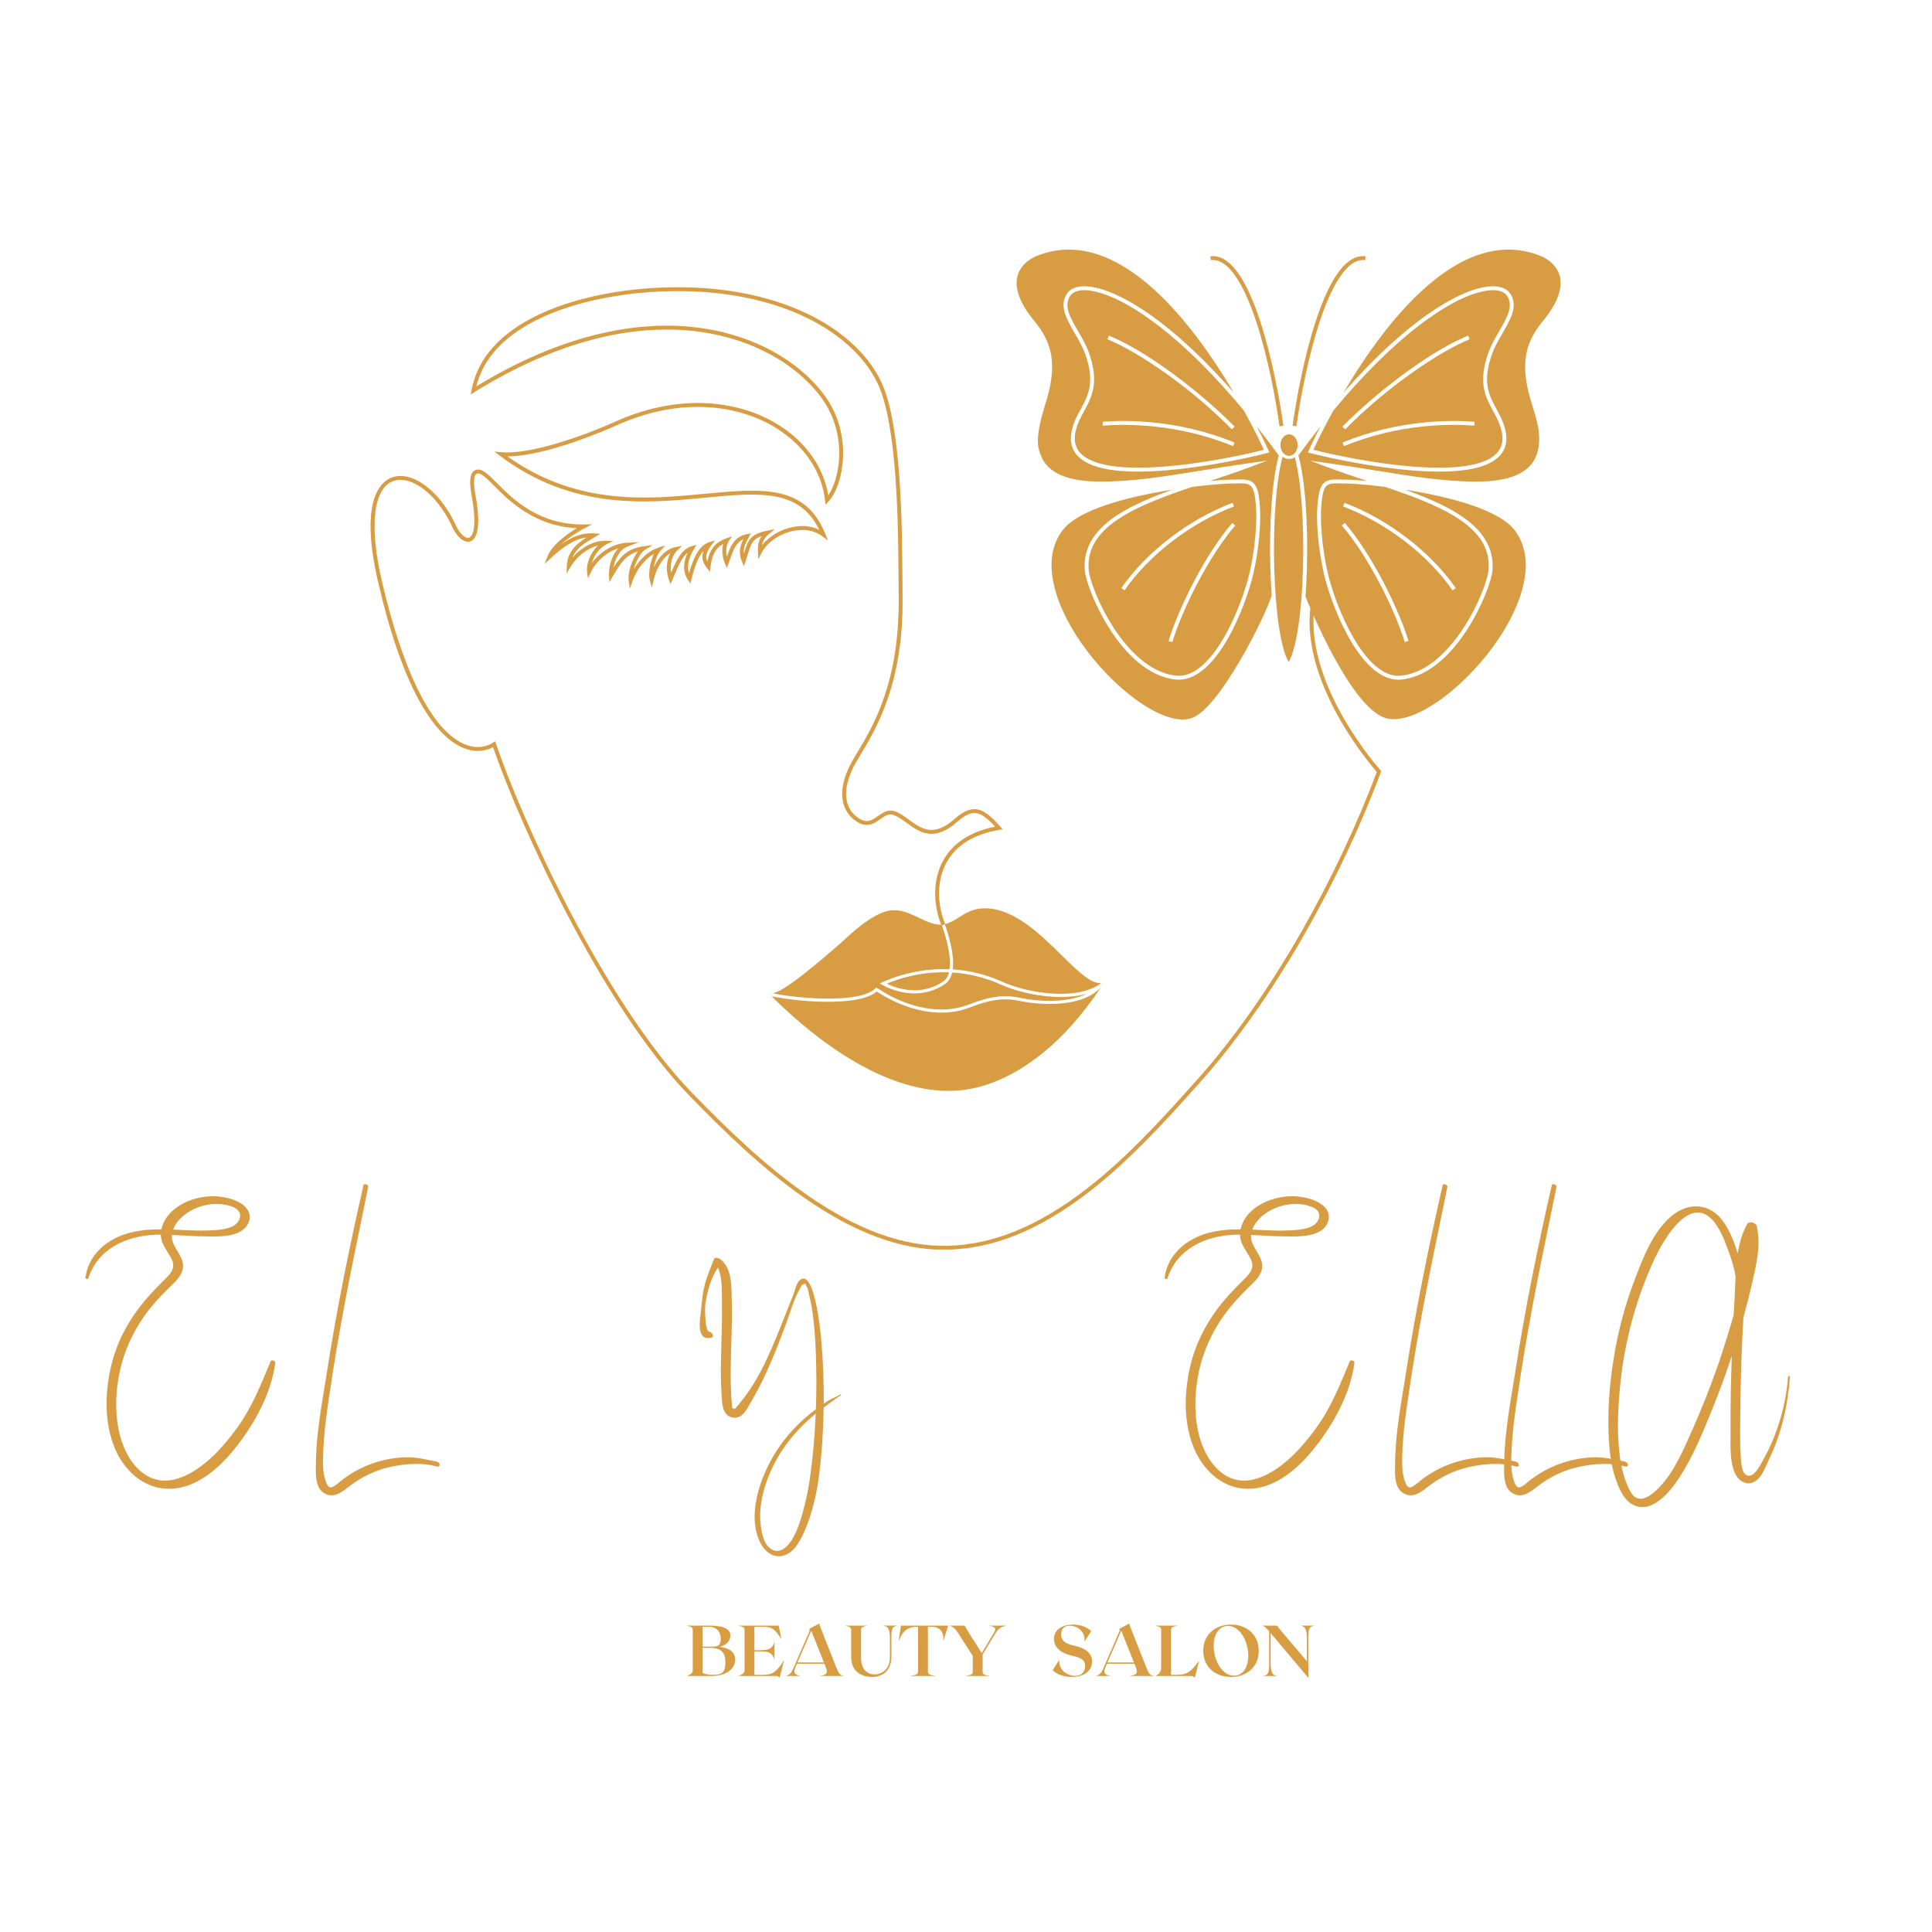 <svg xmlns="http://www.w3.org/2000/svg" xmlns:xlink="http://www.w3.org/1999/xlink" width="500" zoomAndPan="magnify" viewBox="0 0 375 375" height="500" preserveAspectRatio="xMidYMid meet" version="1.0"><defs><g/><clipPath id="0f44fed44e"><path d="M 71.926 55.184 L 268.215 55.184 L 268.215 242.527 L 71.926 242.527 Z M 71.926 55.184 " clip-rule="nonzero"/></clipPath><clipPath id="7568262f21"><path d="M 252 48.445 L 302.918 48.445 L 302.918 139.727 L 252 139.727 Z M 252 48.445 " clip-rule="nonzero"/></clipPath></defs><g clip-path="url(#0f44fed44e)"><path fill="#d89d42" d="M 183.191 242.57 C 174.746 242.57 165.922 239.297 156.238 232.574 C 147.965 226.832 140.609 219.656 133.895 212.758 C 116.48 194.871 100.531 159.133 95.703 145.023 C 94.004 145.945 91.992 146.012 89.988 145.199 C 87.039 144.008 84.219 141.051 81.602 136.414 C 78.438 130.812 75.66 122.859 73.344 112.777 C 69.66 96.758 74.074 93.359 76.145 92.645 C 78.008 92 80.285 92.566 82.559 94.254 C 84.809 95.914 86.855 98.535 88.324 101.629 C 89.203 103.68 90.367 104.57 91.016 104.371 C 91.906 104.105 92.582 101.844 91.566 96.359 C 91.109 93.879 91.16 92.383 91.734 91.652 C 91.984 91.336 92.32 91.164 92.734 91.137 C 93.766 91.074 94.828 92.137 96.434 93.746 C 99.672 96.984 104.566 101.883 113.34 101.789 L 114.938 101.77 L 113.516 102.5 C 113.48 102.52 110.906 103.859 108.949 105.66 C 110.977 104.199 112.984 103.367 115.316 103.531 L 116.523 103.613 L 115.484 104.23 C 115.371 104.301 115.25 104.371 115.125 104.445 C 113.633 105.324 111.848 106.371 111.117 108.227 C 112.867 106.199 115.312 104.91 117.508 104.969 L 119.027 105.008 L 117.668 105.684 C 116.285 106.375 115.266 107.891 114.867 109.305 C 116.652 106.836 119.441 105.465 121.609 105.355 L 124.043 105.234 L 121.766 106.09 C 120.363 106.613 119.387 108.395 119.07 110.176 C 120.52 107.871 121.938 106.441 124.91 106.035 L 126.699 105.793 L 125.16 106.734 C 124.379 107.211 123.438 108.902 122.996 110.52 C 124.195 108.477 125.961 106.883 127.777 106.305 L 129.121 105.879 L 128.172 106.922 C 127.645 107.5 127.129 108.859 126.891 110.168 C 127.75 108.289 129.156 106.574 131.113 106.199 L 132.41 105.949 L 131.441 106.848 C 130.449 107.766 130.004 109.523 130.262 111.176 C 131.371 108.566 132.344 106.551 134.277 106.012 L 135.195 105.758 L 134.699 106.574 C 133.918 107.863 133.191 109.645 133.738 111.285 C 134.508 108.523 135.609 105.863 137.656 105.242 L 138.766 104.902 L 138.07 105.832 C 137.016 107.234 136.906 108.152 137.305 108.996 C 137.77 106.555 138.895 105.215 141.027 104.473 L 142.094 104.102 L 141.469 105.039 C 140.969 105.793 140.84 106.887 141.09 108.043 C 141.098 108.02 141.105 107.996 141.117 107.973 C 141.742 106.18 142.457 104.148 144.957 103.684 L 145.75 103.539 L 145.359 104.242 C 144.734 105.367 144.277 106.32 144.387 107.461 C 144.398 107.43 144.406 107.402 144.414 107.375 C 145.152 104.973 145.559 103.648 148.926 103.008 L 150.383 102.73 L 149.238 103.672 C 148.422 104.34 148.059 105 147.926 105.793 C 149.254 104.145 151.391 102.84 153.703 102.332 C 155.652 101.902 157.496 102.082 159.016 102.836 C 157.32 99.316 154.727 97.277 150.934 96.457 C 147.066 95.625 142.367 96.074 136.93 96.594 C 125.43 97.691 111.125 99.059 97.02 88.453 L 95.957 87.656 L 97.285 87.773 C 102.746 88.27 112.688 84.863 119.539 81.793 C 125.152 79.281 130.816 78.086 136.375 78.234 C 141.426 78.371 146.219 79.656 150.242 81.953 C 156.035 85.258 159.832 90.398 160.773 96.156 C 161.816 94.609 162.777 91.871 162.883 88.535 C 162.98 85.438 162.367 80.832 158.902 76.5 C 153.461 69.695 144.426 65.211 134.117 64.195 C 128.043 63.598 121.594 64.184 114.941 65.93 C 107.504 67.887 99.82 71.309 92.105 76.098 L 91.371 76.555 L 91.531 75.707 C 92.691 69.566 97.055 64.648 104.508 61.102 C 110.41 58.285 118.227 56.445 126.512 55.914 C 137.258 55.223 147.207 56.719 155.285 60.246 C 162.688 63.477 168.262 68.355 170.984 73.984 C 174.988 82.262 175.105 102.133 175.168 112.812 C 175.176 113.953 175.184 114.996 175.191 115.914 C 175.379 132.629 170.133 141.34 166.996 146.547 C 166.727 146.996 166.473 147.422 166.234 147.824 C 163.594 152.336 163.559 156.301 166.148 158.43 C 168.102 160.031 169.184 159.266 170.438 158.379 C 171.367 157.719 172.422 156.977 173.797 157.508 C 174.707 157.855 175.539 158.457 176.414 159.098 C 178.871 160.887 181.191 162.574 185.301 158.953 C 186.879 157.562 188.121 156.98 189.328 157.055 C 190.973 157.164 192.453 158.492 194.172 160.457 L 194.617 160.965 L 193.953 161.078 C 188.988 161.93 185.543 164.074 183.707 167.453 C 181.492 171.523 182.191 176.406 183.461 179.352 L 182.766 179.648 C 181.426 176.551 180.695 171.402 183.039 167.094 C 184.906 163.656 188.309 161.422 193.156 160.457 C 191.512 158.656 190.367 157.883 189.277 157.812 C 188.285 157.75 187.215 158.273 185.801 159.52 C 181.234 163.543 178.438 161.508 175.965 159.707 C 175.133 159.102 174.344 158.527 173.523 158.211 C 172.527 157.828 171.766 158.367 170.875 158.996 C 169.625 159.883 168.062 160.984 165.664 159.012 C 162.766 156.629 162.734 152.301 165.582 147.441 C 165.82 147.035 166.074 146.609 166.348 146.156 C 169.441 141.02 174.617 132.422 174.434 115.922 C 174.426 115.004 174.418 113.961 174.41 112.816 C 174.348 102.199 174.23 82.434 170.301 74.312 C 167.66 68.844 162.219 64.098 154.98 60.938 C 147.016 57.461 137.188 55.984 126.562 56.668 C 118.371 57.195 110.652 59.012 104.832 61.781 C 97.969 65.055 93.809 69.496 92.461 74.992 C 99.988 70.402 107.48 67.109 114.75 65.199 C 121.488 63.426 128.027 62.836 134.191 63.441 C 144.703 64.477 153.926 69.062 159.496 76.027 C 163.105 80.539 163.742 85.332 163.641 88.559 C 163.527 92.16 162.414 95.613 160.801 97.352 L 160.238 97.961 L 160.145 97.137 C 159.492 91.262 155.742 85.965 149.867 82.613 C 145.949 80.379 141.277 79.125 136.355 78.992 C 130.91 78.84 125.355 80.02 119.852 82.484 C 117.48 83.547 105.855 88.574 98.48 88.582 C 112.023 98.215 125.762 96.902 136.859 95.84 C 147.75 94.797 156.355 93.977 160.199 103.656 L 160.707 104.93 L 159.617 104.094 C 158.121 102.949 156.078 102.586 153.863 103.07 C 151.242 103.648 148.871 105.312 147.828 107.312 L 147.172 108.566 L 147.113 107.152 C 147.062 105.961 147.184 104.973 147.836 104.059 C 146.047 104.641 145.754 105.598 145.141 107.598 C 145.016 107.996 144.879 108.449 144.715 108.938 L 144.391 109.902 L 144.004 108.961 C 143.309 107.27 143.637 105.973 144.27 104.68 C 142.855 105.305 142.355 106.727 141.828 108.223 C 141.699 108.598 141.562 108.988 141.41 109.363 L 141.055 110.23 L 140.707 109.363 C 140.16 108.012 140.062 106.664 140.395 105.57 C 138.891 106.371 138.172 107.715 137.91 110.074 L 137.812 110.977 L 137.238 110.27 C 136.312 109.125 136.094 108.059 136.605 106.824 C 135.449 108.09 134.73 110.406 134.211 112.453 L 134 113.281 L 133.531 112.566 C 132.363 110.809 132.742 108.844 133.48 107.258 C 132.371 108.129 131.641 109.859 130.707 112.074 L 130.152 113.387 L 129.82 112.484 C 129.199 110.789 129.34 108.816 130.098 107.395 C 128.477 108.359 127.336 110.547 126.863 112.594 L 126.52 114.078 L 126.129 112.605 C 125.77 111.262 126.238 108.988 126.934 107.504 C 125.164 108.504 123.57 110.508 122.766 112.816 L 122.254 114.273 L 122.031 112.75 C 121.797 111.18 122.684 108.547 123.801 107.043 C 121.441 107.734 120.359 109.414 118.914 111.914 L 118.273 113.023 L 118.207 111.742 C 118.117 109.949 118.766 107.77 119.996 106.43 C 117.988 107.074 115.824 108.68 114.668 111.113 L 114.113 112.297 L 113.949 110.996 C 113.766 109.465 114.578 107.277 116.082 105.883 C 114.062 106.371 111.996 107.938 110.727 110.055 L 109.965 111.32 L 110.02 109.844 C 110.133 106.98 112.082 105.422 113.859 104.324 C 111.434 104.625 109.285 106.156 106.914 108.332 L 105.68 109.465 L 106.305 107.914 C 107.227 105.633 110.242 103.551 111.957 102.52 C 103.711 102.102 98.859 97.246 95.902 94.281 C 94.543 92.922 93.473 91.852 92.777 91.891 C 92.582 91.906 92.445 91.973 92.332 92.117 C 92.043 92.484 91.805 93.496 92.312 96.219 C 93.266 101.367 92.875 104.602 91.234 105.098 C 90.047 105.457 88.594 104.188 87.633 101.938 C 84.781 95.938 79.844 92.164 76.391 93.359 C 72.488 94.715 71.625 101.91 74.082 112.609 C 76.477 123.043 81.77 141.055 90.273 144.496 C 92.207 145.281 94.137 145.156 95.703 144.141 L 96.113 143.875 L 96.27 144.34 C 100.895 158.074 116.926 194.246 134.438 212.23 C 141.129 219.102 148.453 226.246 156.672 231.957 C 166.461 238.75 175.34 241.977 183.809 241.809 C 192.668 241.637 201.547 238.008 210.957 230.715 C 219.031 224.461 226.145 216.52 231.855 210.137 L 232.16 209.801 C 239.113 202.078 246.141 192.141 252.484 181.051 C 258.25 170.98 263.348 160.195 267.234 149.84 C 266.496 148.988 263.219 145.105 260.164 139.797 C 256.973 134.25 253.367 125.957 254.352 117.984 L 255.102 118.074 C 254.145 125.84 257.68 133.961 260.812 139.406 C 264.227 145.336 267.914 149.465 267.953 149.508 L 268.105 149.676 L 268.023 149.891 C 264.113 160.348 258.969 171.254 253.145 181.43 C 246.773 192.559 239.711 202.543 232.723 210.305 L 232.422 210.641 C 226.688 217.047 219.551 225.02 211.422 231.312 C 201.879 238.707 192.848 242.391 183.824 242.562 C 183.613 242.57 183.402 242.57 183.191 242.57 " fill-opacity="1" fill-rule="nonzero"/></g><path fill="#d89d42" d="M 169.918 191.855 L 170.094 191.68 L 170.301 191.816 C 176.223 195.738 182.742 196.957 187.742 195.082 C 191.355 193.727 194.227 192.832 198.211 193.715 C 200.66 194.258 206.891 194.918 211.02 192.848 C 209.348 193.355 207.543 193.523 205.914 193.523 C 205.363 193.523 204.836 193.504 204.332 193.473 C 200.895 193.262 197.027 192.352 194.242 191.094 C 190.934 189.602 187.73 188.938 184.809 188.762 C 184.598 189.695 184.172 190.484 183.453 190.98 C 179.34 193.828 174.465 192.941 171.273 191.168 L 170.754 190.879 L 171.297 190.629 C 173.109 189.793 178.039 187.871 184.32 188.129 C 184.758 185 183.066 180.273 182.766 179.469 C 181.371 179.574 179.941 178.895 178.434 178.176 C 176.5 177.254 174.504 176.301 172.273 176.82 C 169.457 177.48 166.066 180.41 164.734 181.637 C 161.922 184.242 153.352 191.676 150.652 192.586 L 150.023 192.793 C 151.777 193.195 155.688 193.723 159.594 193.812 C 164.859 193.938 168.527 193.242 169.918 191.855 " fill-opacity="1" fill-rule="nonzero"/><path fill="#d89d42" d="M 172.121 190.926 C 175.141 192.41 179.449 193.012 183.105 190.484 C 183.672 190.094 184.016 189.477 184.207 188.73 C 178.668 188.52 174.219 190.035 172.121 190.926 " fill-opacity="1" fill-rule="nonzero"/><path fill="#d89d42" d="M 184.914 188.16 C 187.883 188.348 191.133 189.031 194.492 190.543 C 199.738 192.906 209.254 194.27 213.77 190.816 C 213.523 190.812 213.574 190.855 213.141 190.789 C 211.25 190.523 208.828 188.137 206.027 185.383 C 201.91 181.328 196.797 176.297 191.164 176.297 C 191.094 176.297 191.02 176.297 190.945 176.301 C 188.828 176.352 187.387 177.258 186.113 178.062 C 185.227 178.625 184.383 179.156 183.379 179.379 C 183.793 180.496 185.34 184.957 184.914 188.16 " fill-opacity="1" fill-rule="nonzero"/><path fill="#d89d42" d="M 213.703 191.609 C 211.965 193.52 209.113 194.598 205.227 194.824 C 202.207 195 199.312 194.582 198.078 194.309 C 194.258 193.461 191.473 194.328 187.953 195.648 C 186.344 196.254 184.582 196.551 182.742 196.551 C 178.719 196.551 174.301 195.141 170.164 192.453 C 166.449 195.68 153.453 194.223 149.824 193.371 C 150.027 193.613 150.293 193.914 150.5 194.109 C 152.496 196.02 157.164 200.492 163.293 204.473 C 170.727 209.297 177.738 211.742 184.148 211.742 C 184.359 211.742 184.57 211.738 184.777 211.73 C 193.367 211.516 200.648 206.258 205.246 201.879 C 209.363 197.961 212.566 193.344 213.715 191.602 C 213.711 191.602 213.707 191.605 213.703 191.609 " fill-opacity="1" fill-rule="nonzero"/><path fill="#d89d42" d="M 239.242 97.598 L 239.512 98.305 C 231.195 101.434 223.055 107.672 218.266 114.586 L 217.645 114.152 C 222.512 107.121 230.789 100.777 239.242 97.598 Z M 227.543 124.625 L 226.82 124.402 C 228.848 117.82 234.031 107.453 239.195 101.496 L 239.77 101.992 C 234.668 107.871 229.547 118.117 227.543 124.625 Z M 211.324 110.723 C 211.492 112.547 213.277 117.445 216.203 121.918 C 218.75 125.812 222.914 130.574 228.285 131.145 C 232.156 131.555 235.445 127.391 237.523 123.82 C 239.961 119.633 241.812 114.402 242.562 111.082 C 243.512 106.879 244.273 100.812 243.578 96.398 C 243.16 93.746 242.266 93.773 239.871 93.84 C 239.48 93.852 239.035 93.863 238.559 93.863 C 237.859 93.863 235.102 94.039 231.406 94.5 C 226.469 96.168 221.621 97.945 217.973 100.168 C 213.055 103.16 210.945 106.516 211.324 110.723 " fill-opacity="1" fill-rule="nonzero"/><path fill="#d89d42" d="M 282.562 114.152 L 281.938 114.586 C 277.152 107.672 269.016 101.434 260.695 98.305 L 260.965 97.598 C 269.418 100.777 277.691 107.121 282.562 114.152 Z M 272.66 124.625 C 270.656 118.117 265.535 107.871 260.438 101.992 L 261.008 101.496 C 266.176 107.453 271.359 117.82 273.387 124.402 Z M 260.371 93.84 C 260.023 93.828 259.707 93.82 259.418 93.82 C 257.727 93.82 257.02 94.129 256.664 96.398 C 255.969 100.812 256.734 106.875 257.684 111.082 C 258.434 114.402 260.281 119.633 262.723 123.82 C 264.801 127.391 268.086 131.555 271.957 131.145 C 277.332 130.574 281.496 125.812 284.043 121.918 C 286.969 117.445 288.754 112.547 288.918 110.723 C 289.301 106.516 287.188 103.16 282.27 100.168 C 278.621 97.945 273.773 96.168 268.836 94.5 C 265.141 94.039 262.383 93.863 261.684 93.863 C 261.211 93.863 260.766 93.852 260.371 93.84 " fill-opacity="1" fill-rule="nonzero"/><path fill="#d89d42" d="M 250.203 89.09 C 249.738 89.09 249.305 88.922 248.945 88.637 C 247.707 93.168 247.074 101.691 247.336 110.465 C 247.598 119.219 248.656 126.039 250.121 128.5 C 251.266 126.578 252.164 121.996 252.629 115.91 C 252.703 115.113 252.852 112.32 252.906 110.465 C 253.168 101.754 252.547 93.293 251.324 88.738 C 250.996 88.961 250.613 89.09 250.203 89.09 " fill-opacity="1" fill-rule="nonzero"/><path fill="#d89d42" d="M 239.648 82.809 L 239.105 83.336 C 230.867 74.965 220.719 68.199 214.949 65.844 L 215.238 65.145 C 219.797 67.004 224.754 70.371 228.109 72.867 C 232.27 75.961 236.477 79.582 239.648 82.809 Z M 239.34 86.598 C 228.48 82.113 218.246 82.305 214.355 82.598 C 214.164 82.613 214.082 82.621 214.031 82.621 L 214.031 81.859 C 214.07 81.859 214.16 81.855 214.297 81.844 C 218.246 81.547 228.617 81.352 239.629 85.902 Z M 224.887 63.234 C 216.879 57.078 212.234 56.324 210.449 56.324 C 210.383 56.324 210.316 56.324 210.258 56.328 C 209.023 56.367 208.141 56.762 207.691 57.465 C 206.438 59.445 207.754 61.707 209.277 64.324 C 210.027 65.613 210.801 66.945 211.305 68.332 C 213.449 74.238 211.914 77.059 210.43 79.785 C 210.008 80.559 209.574 81.355 209.238 82.211 C 208.293 84.605 208.43 86.512 209.637 87.879 C 211.824 90.352 217.633 91.27 226.43 90.527 C 233.176 89.961 240.523 88.516 245.324 87.309 C 244.855 86.289 243.504 83.43 241.453 79.703 C 235.801 72.902 230.172 67.301 224.887 63.234 " fill-opacity="1" fill-rule="nonzero"/><path fill="#d89d42" d="M 272.094 72.867 C 275.453 70.371 280.406 67.004 284.969 65.145 L 285.254 65.844 C 279.488 68.199 269.336 74.965 261.098 83.336 L 260.559 82.809 C 263.73 79.582 267.938 75.961 272.094 72.867 Z M 286.172 81.859 L 286.172 82.621 C 286.121 82.621 286.043 82.613 285.852 82.598 C 281.957 82.305 271.727 82.113 260.867 86.598 L 260.578 85.902 C 271.586 81.352 281.961 81.547 285.91 81.844 C 286.047 81.855 286.137 81.859 286.172 81.859 Z M 273.812 90.527 C 282.613 91.27 288.418 90.352 290.605 87.879 C 291.816 86.512 291.949 84.605 291.004 82.211 C 290.668 81.355 290.234 80.559 289.812 79.785 C 288.332 77.059 286.797 74.238 288.941 68.332 C 289.441 66.945 290.215 65.613 290.965 64.324 C 292.492 61.707 293.805 59.445 292.555 57.465 C 292.105 56.762 291.219 56.367 289.988 56.328 C 288.355 56.273 283.672 56.84 275.355 63.234 C 270.07 67.301 264.441 72.902 258.789 79.703 C 256.738 83.43 255.391 86.289 254.918 87.309 C 259.723 88.516 267.066 89.961 273.812 90.527 " fill-opacity="1" fill-rule="nonzero"/><g clip-path="url(#7568262f21)"><path fill="#d89d42" d="M 253.664 110.488 C 253.609 112.359 253.52 114.133 253.395 115.797 C 254.445 118.402 262.16 137.039 268.785 139.328 C 271.168 140.148 274.723 139.094 278.793 136.359 C 282.711 133.727 286.758 129.73 289.902 125.395 C 292.863 121.309 294.871 117.172 295.707 113.434 C 296.652 109.191 296.078 105.652 293.992 102.914 C 291.793 100.023 285.871 97.559 276.863 95.781 C 275.449 95.504 274.059 95.262 272.727 95.051 C 276.395 96.375 279.867 97.816 282.664 99.523 C 287.785 102.641 290.078 106.328 289.672 110.793 C 289.336 114.5 282.625 130.773 272.039 131.898 C 271.836 131.918 271.637 131.93 271.434 131.93 C 268.246 131.93 265.023 129.273 262.066 124.203 C 259.586 119.941 257.707 114.625 256.945 111.246 C 255.98 106.973 255.203 100.801 255.918 96.281 C 256.438 92.969 257.926 93.012 260.395 93.082 C 260.801 93.094 261.223 93.105 261.684 93.105 C 262.195 93.105 263.531 93.184 265.402 93.359 C 262.746 92.48 260.016 91.57 257.473 90.613 L 254.273 89.406 L 257.66 89.883 C 261.012 90.355 264.066 90.848 267.027 91.328 C 274.164 92.48 280.324 93.477 286.609 93.477 C 292.953 93.477 296.832 91.828 298.137 88.578 C 299.449 85.32 298.445 82.039 297.473 78.867 C 297.102 77.66 296.723 76.41 296.469 75.176 C 295.402 69.918 296.254 66.223 299.395 62.418 C 302.23 58.992 303.363 56.035 302.762 53.633 C 302.121 51.07 299.633 49.93 299.137 49.723 C 293.848 47.543 288.234 48.156 282.457 51.547 C 277.793 54.285 273.012 58.824 268.246 65.039 C 265.371 68.781 262.852 72.699 260.789 76.195 C 265.605 70.703 270.371 66.113 274.895 62.637 C 280.887 58.027 286.395 55.449 290.012 55.57 C 291.508 55.617 292.605 56.137 293.191 57.062 C 294.691 59.43 293.199 61.992 291.621 64.707 C 290.891 65.965 290.133 67.266 289.652 68.59 C 287.625 74.176 289.012 76.727 290.48 79.426 C 290.91 80.219 291.355 81.035 291.711 81.934 C 292.766 84.613 292.586 86.781 291.176 88.379 C 288.789 91.078 282.926 92.055 273.75 91.281 C 266.75 90.695 259.109 89.164 254.293 87.934 L 253.859 87.824 L 254.039 87.414 C 254.059 87.367 254.855 85.578 256.289 82.785 C 254.863 84.59 253.438 86.465 252.023 88.41 C 253.305 93.062 253.934 101.492 253.664 110.488 " fill-opacity="1" fill-rule="nonzero"/></g><path fill="#d89d42" d="M 250.203 88.484 C 251.125 88.484 251.871 87.543 251.871 86.391 C 251.871 85.234 251.125 84.293 250.203 84.293 C 249.285 84.293 248.535 85.234 248.535 86.391 C 248.535 87.543 249.285 88.484 250.203 88.484 " fill-opacity="1" fill-rule="nonzero"/><path fill="#d89d42" d="M 246.207 87.414 L 246.387 87.824 L 245.953 87.934 C 241.137 89.164 233.496 90.695 226.492 91.281 C 217.316 92.055 211.453 91.078 209.07 88.379 C 207.656 86.781 207.477 84.613 208.531 81.934 C 208.887 81.035 209.332 80.219 209.762 79.426 C 211.23 76.727 212.621 74.176 210.594 68.59 C 210.109 67.266 209.355 65.965 208.621 64.707 C 207.043 61.992 205.551 59.43 207.051 57.062 C 207.637 56.137 208.738 55.617 210.234 55.57 C 213.848 55.453 219.355 58.027 225.352 62.637 C 229.871 66.113 234.641 70.703 239.457 76.195 C 237.391 72.691 234.867 68.777 231.992 65.027 C 227.227 58.816 222.445 54.281 217.781 51.547 C 212.008 48.156 206.398 47.543 201.105 49.723 C 200.613 49.93 198.121 51.07 197.48 53.633 C 196.879 56.035 198.012 58.992 200.848 62.418 C 203.992 66.223 204.84 69.918 203.773 75.176 C 203.523 76.41 203.137 77.66 202.77 78.867 C 200.793 85.32 201.461 86.977 202.105 88.578 C 203.41 91.828 207.289 93.477 213.637 93.477 C 219.918 93.477 226.082 92.48 233.215 91.328 C 236.172 90.848 239.234 90.355 242.582 89.883 L 245.969 89.406 L 242.77 90.613 C 240.227 91.57 237.5 92.48 234.844 93.359 C 236.711 93.184 238.051 93.105 238.559 93.105 C 239.023 93.105 239.445 93.094 239.852 93.082 C 242.316 93.012 243.809 92.969 244.328 96.281 C 245.039 100.801 244.266 106.973 243.301 111.246 C 242.535 114.625 240.656 119.941 238.176 124.203 C 235.035 129.598 231.586 132.258 228.203 131.898 C 217.621 130.773 210.906 114.5 210.57 110.793 C 210.164 106.328 212.457 102.641 217.578 99.523 C 220.379 97.816 223.848 96.375 227.52 95.051 C 226.188 95.262 224.793 95.504 223.379 95.781 C 214.375 97.559 208.449 100.023 206.25 102.914 C 204.102 105.738 203.559 109.426 204.645 113.867 C 205.598 117.773 207.773 122.062 210.941 126.27 C 214.102 130.469 218.074 134.277 221.836 136.727 C 225.758 139.281 229.176 140.207 231.449 139.332 C 236.75 137.285 245.473 119.957 246.832 115.598 C 246.719 113.992 246.633 112.285 246.578 110.488 C 246.312 101.492 246.938 93.062 248.219 88.41 C 246.801 86.465 245.379 84.59 243.953 82.789 C 245.387 85.578 246.188 87.367 246.207 87.414 " fill-opacity="1" fill-rule="nonzero"/><path fill="#d89d42" d="M 248.352 82.746 C 247.617 77.348 246.059 69.215 243.883 62.574 C 241.988 56.801 238.918 50.02 235.02 50.496 L 234.926 49.746 C 238.461 49.309 241.719 53.547 244.602 62.34 C 246.793 69.027 248.363 77.215 249.102 82.645 L 248.352 82.746 " fill-opacity="1" fill-rule="nonzero"/><path fill="#d89d42" d="M 251.641 82.746 L 250.891 82.645 C 251.629 77.215 253.195 69.027 255.387 62.34 C 258.27 53.547 261.523 49.309 265.066 49.746 L 264.973 50.496 C 261.074 50.016 258 56.801 256.109 62.574 C 253.934 69.215 252.371 77.348 251.641 82.746 " fill-opacity="1" fill-rule="nonzero"/><g fill="#d89d42" fill-opacity="1"><g transform="translate(13.984, 290.688)"><g><path d="M 32.172 -10.238 C 35.695 -14.832 38.688 -20.422 39.453 -26.188 C 39.508 -26.547 38.688 -26.832 38.547 -26.473 C 36.676 -21.969 34.949 -17.574 32.066 -13.586 C 29.5 -10.023 26.242 -6.34 22.238 -4.379 C 20.082 -3.328 17.609 -2.867 15.348 -3.844 C 12.98 -4.859 11.254 -7.086 10.238 -9.398 C 8.277 -13.816 8.242 -19.176 9.133 -23.855 C 10.078 -28.719 12.25 -33.188 15.383 -37.016 C 16.699 -38.633 18.176 -40.113 19.691 -41.57 C 21.008 -42.871 22.004 -44.262 21.328 -46.164 C 20.688 -47.91 19.211 -49.121 19.387 -50.988 C 21.473 -50.902 23.57 -50.723 25.656 -50.707 C 27.918 -50.668 30.941 -50.527 32.938 -51.809 C 34.414 -52.754 35.039 -54.711 33.879 -56.152 C 32.598 -57.738 30.09 -58.309 28.164 -58.469 C 23.98 -58.805 18.355 -56.617 17.34 -52.074 C 14.992 -52.074 12.676 -51.898 10.379 -51.168 C 6.445 -49.902 3.117 -46.914 2.598 -42.656 C 2.582 -42.461 3.062 -42.285 3.133 -42.496 C 4.984 -48.301 10.523 -50.812 16.238 -51.027 C 16.574 -51.027 16.895 -51.043 17.234 -51.043 C 17.25 -49.246 18.445 -48.016 19.281 -46.398 C 20.117 -44.758 19.352 -43.691 18.176 -42.531 C 17.09 -41.465 16.023 -40.379 15.008 -39.258 C 11.359 -35.215 8.672 -30.48 7.496 -25.141 C 6.355 -20.066 6.285 -14.297 8.367 -9.438 C 10.094 -5.375 13.691 -1.941 18.285 -1.727 C 24.07 -1.441 28.914 -5.98 32.172 -10.238 Z M 24.32 -56.297 C 26.527 -57.168 29.289 -57.309 31.477 -56.297 C 33.328 -55.422 32.723 -53.445 31.191 -52.68 C 29.84 -51.988 28.004 -51.914 26.527 -51.863 C 24.23 -51.754 21.934 -51.934 19.621 -52.023 C 20.387 -54.07 22.363 -55.531 24.32 -56.297 Z M 24.32 -56.297 "/></g></g></g><g fill="#d89d42" fill-opacity="1"><g transform="translate(59.627, 290.688)"><g><path d="M 16.059 -5.945 C 18.836 -6.57 22.344 -6.855 25.102 -6.055 C 25.977 -5.805 25.852 -6.855 25.086 -6.996 C 22.914 -7.441 20.902 -7.957 18.66 -7.816 C 16.609 -7.711 14.582 -7.301 12.641 -6.621 C 10.629 -5.91 8.723 -4.895 6.996 -3.598 C 6.586 -3.293 6.215 -2.938 5.805 -2.637 C 5.004 -2.047 4.344 -1.531 3.809 -2.652 C 3.152 -4.043 3.043 -5.91 3.062 -7.426 C 3.152 -12.906 4.094 -18.48 4.914 -23.91 C 5.805 -29.715 6.855 -35.5 7.977 -41.27 C 9.203 -47.625 10.574 -53.945 11.84 -60.301 C 11.93 -60.73 11.02 -61.066 10.93 -60.656 C 8.227 -48.781 5.77 -36.816 3.898 -24.781 C 2.973 -18.891 1.762 -12.746 1.691 -6.785 C 1.672 -4.809 1.391 -1.762 3.543 -0.73 C 5.34 0.125 6.871 -1.176 8.242 -2.242 C 10.539 -4.023 13.211 -5.305 16.059 -5.945 Z M 16.059 -5.945 "/></g></g></g><g fill="#d89d42" fill-opacity="1"><g transform="translate(80.808, 290.688)"><g/></g></g><g fill="#d89d42" fill-opacity="1"><g transform="translate(94.816, 290.688)"><g/></g></g><g fill="#d89d42" fill-opacity="1"><g transform="translate(108.825, 290.688)"><g/></g></g><g fill="#d89d42" fill-opacity="1"><g transform="translate(122.834, 290.688)"><g/></g></g><g fill="#d89d42" fill-opacity="1"><g transform="translate(136.838, 290.688)"><g><path d="M 26.297 -20.012 C 24.926 -19.262 24.195 -19.141 23.055 -18.215 C 23.09 -22.574 22.914 -26.918 22.504 -31.262 C 22.379 -32.633 21.188 -44.402 18.461 -42.25 C 17.715 -41.68 17.484 -40.238 17.145 -39.398 C 16.594 -37.977 16.004 -36.551 15.453 -35.125 C 14.332 -32.277 13.191 -29.43 11.895 -26.672 C 10.449 -23.609 8.723 -20.652 6.535 -18.07 C 6.535 -18.07 5.965 -17.305 5.82 -17.27 C 5.129 -17.145 5.289 -17.66 5.215 -18.176 C 5.109 -19.141 5.074 -20.117 5.039 -21.098 C 4.969 -22.93 4.984 -24.766 5.02 -26.598 C 5.094 -30.375 5.305 -34.148 5.199 -37.941 C 5.109 -40.594 5.375 -44.422 3.027 -46.238 C 2.742 -46.469 1.922 -46.805 1.727 -46.273 C 1.086 -44.598 0.375 -42.961 -0.07 -41.234 C -0.48 -39.633 -0.605 -38.027 -0.766 -36.41 C -0.926 -34.895 -1.832 -30.391 1.105 -31.016 C 2.031 -31.191 1.371 -32.152 0.57 -32.348 C 0.09 -33.098 0.09 -34.965 0.035 -35.66 C -0.07 -36.871 0.105 -38.047 0.375 -39.238 C 0.785 -41.145 1.426 -43.031 2.512 -44.652 C 3.438 -42.57 3.242 -39.844 3.293 -37.691 C 3.348 -34.664 3.223 -31.637 3.152 -28.609 C 3.062 -25.691 3.027 -22.789 3.223 -19.867 C 3.328 -18.285 3.328 -16.004 5.289 -15.559 C 7.246 -15.117 8.191 -17.305 9.008 -18.695 C 10.363 -20.973 11.52 -23.359 12.57 -25.781 C 13.656 -28.219 14.598 -30.73 15.543 -33.223 C 16.469 -35.645 17.18 -38.473 18.516 -40.699 C 18.746 -41.074 18.641 -41.215 19.121 -41.41 C 19.816 -41.68 19.371 -41.5 19.691 -41.039 C 20.047 -40.539 20.117 -39.648 20.277 -39.062 C 20.652 -37.547 20.883 -36.016 21.062 -34.469 C 21.398 -31.566 21.523 -28.609 21.578 -25.691 C 21.648 -22.844 21.633 -19.992 21.523 -17.145 C 17.75 -14.352 14.582 -10.77 12.41 -6.5 C 10.148 -2.047 8.297 4.379 10.914 9.078 C 11.715 10.504 13.156 11.609 14.867 11.34 C 17.02 11.004 18.266 8.758 19.102 6.98 C 21.668 1.426 22.344 -4.824 22.77 -10.859 C 22.914 -13.066 23.004 -15.277 23.039 -17.484 C 26.672 -20.102 25.016 -18.996 26.402 -19.867 C 26.527 -19.906 26.387 -20.027 26.297 -20.012 Z M 20.848 -7.637 C 20.527 -4.719 20.152 -1.797 19.441 1.051 C 18.801 3.613 18.055 6.605 16.469 8.758 C 15.453 10.148 13.867 11.074 12.375 9.613 C 11.305 8.582 10.984 6.66 10.809 5.289 C 10.449 2.402 11.055 -0.551 12.016 -3.277 C 13.852 -8.422 17.25 -12.855 21.488 -16.289 C 21.363 -13.406 21.152 -10.504 20.848 -7.637 Z M 20.848 -7.637 "/></g></g></g><g fill="#d89d42" fill-opacity="1"><g transform="translate(167.418, 290.688)"><g/></g></g><g fill="#d89d42" fill-opacity="1"><g transform="translate(181.426, 290.688)"><g/></g></g><g fill="#d89d42" fill-opacity="1"><g transform="translate(195.435, 290.688)"><g/></g></g><g fill="#d89d42" fill-opacity="1"><g transform="translate(209.444, 290.688)"><g/></g></g><g fill="#d89d42" fill-opacity="1"><g transform="translate(223.448, 290.688)"><g><path d="M 32.172 -10.238 C 35.695 -14.832 38.688 -20.422 39.453 -26.188 C 39.508 -26.547 38.688 -26.832 38.547 -26.473 C 36.676 -21.969 34.949 -17.574 32.066 -13.586 C 29.5 -10.023 26.242 -6.34 22.238 -4.379 C 20.082 -3.328 17.609 -2.867 15.348 -3.844 C 12.98 -4.859 11.254 -7.086 10.238 -9.398 C 8.277 -13.816 8.242 -19.176 9.133 -23.855 C 10.078 -28.719 12.25 -33.188 15.383 -37.016 C 16.699 -38.633 18.176 -40.113 19.691 -41.57 C 21.008 -42.871 22.004 -44.262 21.328 -46.164 C 20.688 -47.91 19.211 -49.121 19.387 -50.988 C 21.473 -50.902 23.57 -50.723 25.656 -50.707 C 27.918 -50.668 30.941 -50.527 32.938 -51.809 C 34.414 -52.754 35.039 -54.711 33.879 -56.152 C 32.598 -57.738 30.09 -58.309 28.164 -58.469 C 23.98 -58.805 18.355 -56.617 17.34 -52.074 C 14.992 -52.074 12.676 -51.898 10.379 -51.168 C 6.445 -49.902 3.117 -46.914 2.598 -42.656 C 2.582 -42.461 3.062 -42.285 3.133 -42.496 C 4.984 -48.301 10.523 -50.812 16.238 -51.027 C 16.574 -51.027 16.895 -51.043 17.234 -51.043 C 17.25 -49.246 18.445 -48.016 19.281 -46.398 C 20.117 -44.758 19.352 -43.691 18.176 -42.531 C 17.09 -41.465 16.023 -40.379 15.008 -39.258 C 11.359 -35.215 8.672 -30.48 7.496 -25.141 C 6.355 -20.066 6.285 -14.297 8.367 -9.438 C 10.094 -5.375 13.691 -1.941 18.285 -1.727 C 24.07 -1.441 28.914 -5.98 32.172 -10.238 Z M 24.32 -56.297 C 26.527 -57.168 29.289 -57.309 31.477 -56.297 C 33.328 -55.422 32.723 -53.445 31.191 -52.68 C 29.84 -51.988 28.004 -51.914 26.527 -51.863 C 24.23 -51.754 21.934 -51.934 19.621 -52.023 C 20.387 -54.07 22.363 -55.531 24.32 -56.297 Z M 24.32 -56.297 "/></g></g></g><g fill="#d89d42" fill-opacity="1"><g transform="translate(269.091, 290.688)"><g><path d="M 16.059 -5.945 C 18.836 -6.57 22.344 -6.855 25.102 -6.055 C 25.977 -5.805 25.852 -6.855 25.086 -6.996 C 22.914 -7.441 20.902 -7.957 18.66 -7.816 C 16.609 -7.711 14.582 -7.301 12.641 -6.621 C 10.629 -5.91 8.723 -4.895 6.996 -3.598 C 6.586 -3.293 6.215 -2.938 5.805 -2.637 C 5.004 -2.047 4.344 -1.531 3.809 -2.652 C 3.152 -4.043 3.043 -5.91 3.062 -7.426 C 3.152 -12.906 4.094 -18.48 4.914 -23.91 C 5.805 -29.715 6.855 -35.5 7.977 -41.27 C 9.203 -47.625 10.574 -53.945 11.84 -60.301 C 11.93 -60.73 11.02 -61.066 10.93 -60.656 C 8.227 -48.781 5.77 -36.816 3.898 -24.781 C 2.973 -18.891 1.762 -12.746 1.691 -6.785 C 1.672 -4.809 1.391 -1.762 3.543 -0.73 C 5.34 0.125 6.871 -1.176 8.242 -2.242 C 10.539 -4.023 13.211 -5.305 16.059 -5.945 Z M 16.059 -5.945 "/></g></g></g><g fill="#d89d42" fill-opacity="1"><g transform="translate(290.273, 290.688)"><g><path d="M 16.059 -5.945 C 18.836 -6.57 22.344 -6.855 25.102 -6.055 C 25.977 -5.805 25.852 -6.855 25.086 -6.996 C 22.914 -7.441 20.902 -7.957 18.66 -7.816 C 16.609 -7.711 14.582 -7.301 12.641 -6.621 C 10.629 -5.91 8.723 -4.895 6.996 -3.598 C 6.586 -3.293 6.215 -2.938 5.805 -2.637 C 5.004 -2.047 4.344 -1.531 3.809 -2.652 C 3.152 -4.043 3.043 -5.91 3.062 -7.426 C 3.152 -12.906 4.094 -18.48 4.914 -23.91 C 5.805 -29.715 6.855 -35.5 7.977 -41.27 C 9.203 -47.625 10.574 -53.945 11.84 -60.301 C 11.93 -60.73 11.02 -61.066 10.93 -60.656 C 8.227 -48.781 5.77 -36.816 3.898 -24.781 C 2.973 -18.891 1.762 -12.746 1.691 -6.785 C 1.672 -4.809 1.391 -1.762 3.543 -0.73 C 5.34 0.125 6.871 -1.176 8.242 -2.242 C 10.539 -4.023 13.211 -5.305 16.059 -5.945 Z M 16.059 -5.945 "/></g></g></g><g fill="#d89d42" fill-opacity="1"><g transform="translate(311.456, 290.688)"><g><path d="M 35.609 -23.52 C 35.18 -17.98 33.559 -12.266 30.836 -7.441 C 30.285 -6.48 29.145 -3.988 27.809 -4.273 C 26.492 -4.539 26.473 -7.176 26.402 -8.352 C 26.227 -11.375 26.332 -14.438 26.348 -17.449 C 26.402 -23.289 26.598 -29.125 26.938 -34.949 C 26.973 -35.125 27.027 -35.285 27.078 -35.465 C 27.863 -38.387 28.594 -41.34 29.215 -44.312 C 29.805 -47.125 30.176 -49.887 29.52 -52.719 C 29.359 -53.395 28.059 -53.73 27.684 -53.109 C 26.688 -51.363 26.152 -49.406 25.832 -47.359 C 25.191 -49.637 24.301 -51.828 22.93 -53.715 C 20.422 -57.168 16.273 -57.383 13.051 -54.711 C 9.328 -51.613 7.406 -46.414 5.734 -42.035 C 3.918 -37.211 2.598 -32.227 1.781 -27.133 C 0.906 -21.828 0.516 -16.379 0.836 -11.02 C 0.98 -8.547 1.316 -6.07 2.117 -3.723 C 2.723 -1.957 3.543 0.125 5.164 1.176 C 8.902 3.613 12.711 -1.141 14.512 -3.898 C 17.324 -8.207 19.281 -13.191 21.203 -17.945 C 22.469 -21.098 23.625 -24.285 24.676 -27.508 C 24.605 -25.387 24.551 -23.27 24.496 -21.152 C 24.445 -18.285 24.426 -15.438 24.445 -12.57 C 24.445 -10.078 24.266 -7.301 25.211 -4.93 C 25.727 -3.648 26.953 -2.492 28.449 -2.848 C 30.375 -3.312 31.121 -5.77 31.867 -7.316 C 34.324 -12.426 35.57 -17.805 35.965 -23.43 C 35.98 -23.59 35.625 -23.695 35.609 -23.52 Z M 25.211 -38.242 C 25.141 -37.316 25.102 -36.41 25.051 -35.484 C 24.125 -32.207 23.109 -28.949 22.004 -25.727 C 20.527 -21.488 18.871 -17.324 17.055 -13.227 C 15.363 -9.438 13.691 -5.359 10.859 -2.262 C 9.383 -0.66 6.711 1.691 5.094 -1.031 C 3.918 -3.043 3.328 -5.465 2.992 -7.727 C 2.387 -12.07 2.547 -16.594 2.938 -20.953 C 3.723 -29.805 6.02 -38.547 9.809 -46.594 C 11.324 -49.797 16.254 -58.539 20.707 -54.125 C 22.324 -52.52 23.25 -50.012 24.016 -47.926 C 24.621 -46.289 25.141 -44.652 25.422 -42.977 C 25.336 -41.359 25.301 -39.754 25.211 -38.242 Z M 25.211 -38.242 "/></g></g></g><g fill="#d89d42" fill-opacity="1"><g transform="translate(350.718, 290.688)"><g/></g></g><g fill="#d89d42" fill-opacity="1"><g transform="translate(133.196, 325.308)"><g><path d="M 6.465 -5.656 C 7.723 -5.934 8.574 -6.801 8.574 -7.836 C 8.574 -9.426 6.633 -9.777 4.371 -9.777 L 0.211 -9.777 L 0.211 -9.707 C 0.781 -9.637 1.27 -9.48 1.27 -8.98 L 1.27 -1.074 C 1.27 -0.574 0.781 -0.281 0.211 -0.07 L 0.211 0 L 4.93 0 C 7.555 0 9.496 -1.23 9.496 -3.184 C 9.496 -4.719 8.254 -5.473 6.465 -5.656 Z M 4.301 -9.551 C 6.02 -9.551 6.703 -8.504 6.703 -7.18 C 6.703 -5.895 6.062 -5.699 5.309 -5.699 L 3.184 -5.699 L 3.184 -9.551 Z M 5.07 -0.223 C 4.414 -0.223 3.855 -0.336 3.184 -0.543 L 3.184 -5.461 L 4.637 -5.461 C 7.262 -5.461 7.598 -4.008 7.598 -2.641 C 7.598 -0.574 6.871 -0.223 5.07 -0.223 Z M 5.07 -0.223 "/></g></g></g><g fill="#d89d42" fill-opacity="1"><g transform="translate(143.245, 325.308)"><g><path d="M 8.855 -2.973 C 7.707 -1.102 6.828 -0.223 5.027 -0.223 L 3.184 -0.223 L 3.184 -4.777 L 4.355 -4.777 C 6.09 -4.777 6.746 -4.398 7.082 -3.129 L 7.082 -6.66 C 6.746 -5.375 6.09 -5 4.355 -5 L 3.184 -5 L 3.184 -9.551 L 4.945 -9.551 C 6.746 -9.551 7.289 -8.855 8.352 -7.289 L 8.406 -7.316 L 7.891 -9.777 L 0.211 -9.777 L 0.211 -9.707 C 0.781 -9.637 1.27 -9.48 1.27 -8.98 L 1.27 -1.074 C 1.27 -0.574 0.781 -0.281 0.211 -0.07 L 0.211 0 L 7.609 0 L 8.086 0.309 L 8.168 0 L 8.91 -2.945 Z M 8.855 -2.973 "/></g></g></g><g fill="#d89d42" fill-opacity="1"><g transform="translate(152.359, 325.308)"><g><path d="M 9.93 -1.758 L 6.984 -9.203 C 6.688 -9.93 6.66 -10.098 6.66 -10.18 L 5.012 -9.301 L 4.75 -9.148 L 4.777 -8.742 L 1.719 -1.691 C 1.199 -0.488 0.867 -0.223 0.281 -0.055 L 0.281 0 L 2.848 0 L 2.848 -0.055 C 2.066 -0.223 1.508 -0.477 2.023 -1.676 L 2.332 -2.375 L 7.668 -2.375 L 7.945 -1.676 C 8.434 -0.445 7.875 -0.141 6.898 -0.055 L 6.898 0 L 11.312 0 L 11.312 -0.055 C 10.684 -0.141 10.434 -0.477 9.93 -1.758 Z M 2.43 -2.625 L 5.098 -8.785 L 7.57 -2.625 Z M 2.43 -2.625 "/></g></g></g><g fill="#d89d42" fill-opacity="1"><g transform="translate(163.943, 325.308)"><g><path d="M 5.32 0.195 C 7.473 0.195 9.078 -1.172 9.078 -3.73 L 9.078 -7.836 C 9.078 -9.496 9.566 -9.648 10.137 -9.719 L 10.137 -9.789 L 7.582 -9.789 L 7.582 -9.719 C 8.297 -9.648 8.785 -9.219 8.785 -7.555 L 8.785 -3.562 C 8.785 -1.23 7.109 -0.309 5.809 -0.309 C 4.734 -0.309 3.184 -0.938 3.184 -3.531 L 3.184 -8.98 C 3.184 -9.48 3.672 -9.637 4.246 -9.707 L 4.246 -9.777 L 0.211 -9.777 L 0.211 -9.707 C 0.781 -9.637 1.27 -9.48 1.27 -8.98 L 1.27 -3.699 C 1.27 -0.488 3.797 0.195 5.32 0.195 Z M 5.32 0.195 "/></g></g></g><g fill="#d89d42" fill-opacity="1"><g transform="translate(174.285, 325.308)"><g><path d="M 9.746 -9.777 L 0.602 -9.777 L 0.141 -6.898 L 0.195 -6.898 C 0.992 -8.785 1.828 -9.551 3.91 -9.566 L 3.91 -0.938 C 3.91 -0.293 3.422 -0.141 2.57 -0.07 L 2.57 0 L 7.164 0 L 7.164 -0.07 C 6.312 -0.141 5.824 -0.293 5.824 -0.938 L 5.824 -9.566 L 6.355 -9.566 C 7.918 -9.566 8.98 -8.797 8.797 -6.898 L 8.855 -6.898 Z M 9.746 -9.777 "/></g></g></g><g fill="#d89d42" fill-opacity="1"><g transform="translate(184.167, 325.308)"><g><path d="M 7.945 -9.777 L 7.945 -9.719 C 8.855 -9.578 9.344 -9.355 8.742 -8.363 L 6.395 -4.441 L 3.812 -8.504 L 3.059 -9.777 L 0.211 -9.777 L 0.211 -9.719 C 0.672 -9.637 1.16 -9.316 1.691 -8.504 L 4.648 -3.895 L 4.648 -0.797 C 4.648 -0.293 4.16 -0.141 3.449 -0.07 L 3.449 0 L 7.766 0 L 7.766 -0.07 C 7.051 -0.141 6.562 -0.293 6.562 -0.797 L 6.562 -4.176 L 9.09 -8.352 C 9.691 -9.328 10.266 -9.551 11.031 -9.719 L 11.031 -9.777 Z M 7.945 -9.777 "/></g></g></g><g fill="#d89d42" fill-opacity="1"><g transform="translate(195.399, 325.308)"><g/></g></g><g fill="#d89d42" fill-opacity="1"><g transform="translate(198.191, 325.308)"><g/></g></g><g fill="#d89d42" fill-opacity="1"><g transform="translate(200.982, 325.308)"><g/></g></g><g fill="#d89d42" fill-opacity="1"><g transform="translate(203.766, 325.308)"><g><path d="M 4.914 -5.836 C 3.449 -6.172 2.191 -6.605 2.191 -8.07 C 2.191 -8.855 2.543 -9.762 3.867 -9.762 C 5.406 -9.762 6.969 -8.574 6.719 -6.66 L 8.043 -8.699 C 7.305 -9.414 6.145 -9.973 4.523 -9.973 C 2.277 -9.973 0.809 -8.91 0.809 -7.191 C 0.809 -5.992 1.551 -4.582 4.258 -3.953 C 5.922 -3.562 6.855 -3.211 6.855 -1.969 C 6.855 -1.23 6.523 -0.027 4.887 -0.027 C 3.309 -0.027 1.66 -1.23 1.844 -3.156 L 0.559 -1.117 C 1.312 -0.391 2.641 0.195 4.328 0.195 C 6.785 0.195 8.211 -1.117 8.211 -2.82 C 8.211 -3.855 7.668 -5.207 4.914 -5.836 Z M 4.914 -5.836 "/></g></g></g><g fill="#d89d42" fill-opacity="1"><g transform="translate(212.531, 325.308)"><g><path d="M 9.93 -1.758 L 6.984 -9.203 C 6.688 -9.93 6.66 -10.098 6.66 -10.18 L 5.012 -9.301 L 4.75 -9.148 L 4.777 -8.742 L 1.719 -1.691 C 1.199 -0.488 0.867 -0.223 0.281 -0.055 L 0.281 0 L 2.848 0 L 2.848 -0.055 C 2.066 -0.223 1.508 -0.477 2.023 -1.676 L 2.332 -2.375 L 7.668 -2.375 L 7.945 -1.676 C 8.434 -0.445 7.875 -0.141 6.898 -0.055 L 6.898 0 L 11.312 0 L 11.312 -0.055 C 10.684 -0.141 10.434 -0.477 9.93 -1.758 Z M 2.43 -2.625 L 5.098 -8.785 L 7.57 -2.625 Z M 2.43 -2.625 "/></g></g></g><g fill="#d89d42" fill-opacity="1"><g transform="translate(224.116, 325.308)"><g><path d="M 8.547 -2.875 C 7.289 -1.199 6.621 -0.223 4.258 -0.223 L 3.184 -0.223 L 3.184 -8.98 C 3.184 -9.48 3.672 -9.637 4.387 -9.707 L 4.387 -9.777 L 0.211 -9.777 L 0.211 -9.707 C 0.781 -9.637 1.27 -9.48 1.27 -8.98 L 1.27 -1.562 C 1.27 -0.824 0.781 -0.281 0.211 -0.07 L 0.211 0 L 7.316 0 L 7.793 0.309 L 7.875 0 L 8.602 -2.848 Z M 8.547 -2.875 "/></g></g></g><g fill="#d89d42" fill-opacity="1"><g transform="translate(232.922, 325.308)"><g><path d="M 6.02 -9.973 C 2.973 -9.973 0.629 -8.031 0.629 -4.887 C 0.629 -1.746 2.973 0.195 6.02 0.195 C 9.051 0.195 11.395 -1.746 11.395 -4.887 C 11.395 -8.031 9.051 -9.973 6.02 -9.973 Z M 6.605 -0.055 C 4.289 -0.055 2.652 -3.031 2.652 -5.824 C 2.652 -8.141 3.742 -9.719 5.418 -9.719 C 7.738 -9.719 9.371 -6.746 9.371 -3.965 C 9.371 -1.648 8.281 -0.055 6.605 -0.055 Z M 6.605 -0.055 "/></g></g></g><g fill="#d89d42" fill-opacity="1"><g transform="translate(244.939, 325.308)"><g><path d="M 7.668 -9.777 L 7.668 -9.707 C 8.238 -9.637 8.727 -9.203 8.727 -7.305 L 8.727 -2.863 L 3.367 -9.188 C 3.172 -9.48 3.031 -9.637 2.945 -9.777 L 0.141 -9.777 C 0.586 -9.551 0.938 -9.23 1.41 -8.672 L 1.41 -2.191 C 1.41 -0.293 0.922 -0.141 0.348 -0.07 L 0.348 0 L 2.75 0 L 2.75 -0.07 C 2.18 -0.141 1.691 -0.574 1.691 -2.473 L 1.691 -8.336 L 9.035 0.391 L 9.062 0.363 C 9.035 -0.141 8.992 -0.867 8.992 -2.316 L 8.992 -7.582 C 8.992 -9.48 9.48 -9.637 10.055 -9.707 L 10.055 -9.777 Z M 7.668 -9.777 "/></g></g></g><g fill="#d89d42" fill-opacity="1"><g transform="translate(255.188, 325.308)"><g/></g></g></svg>